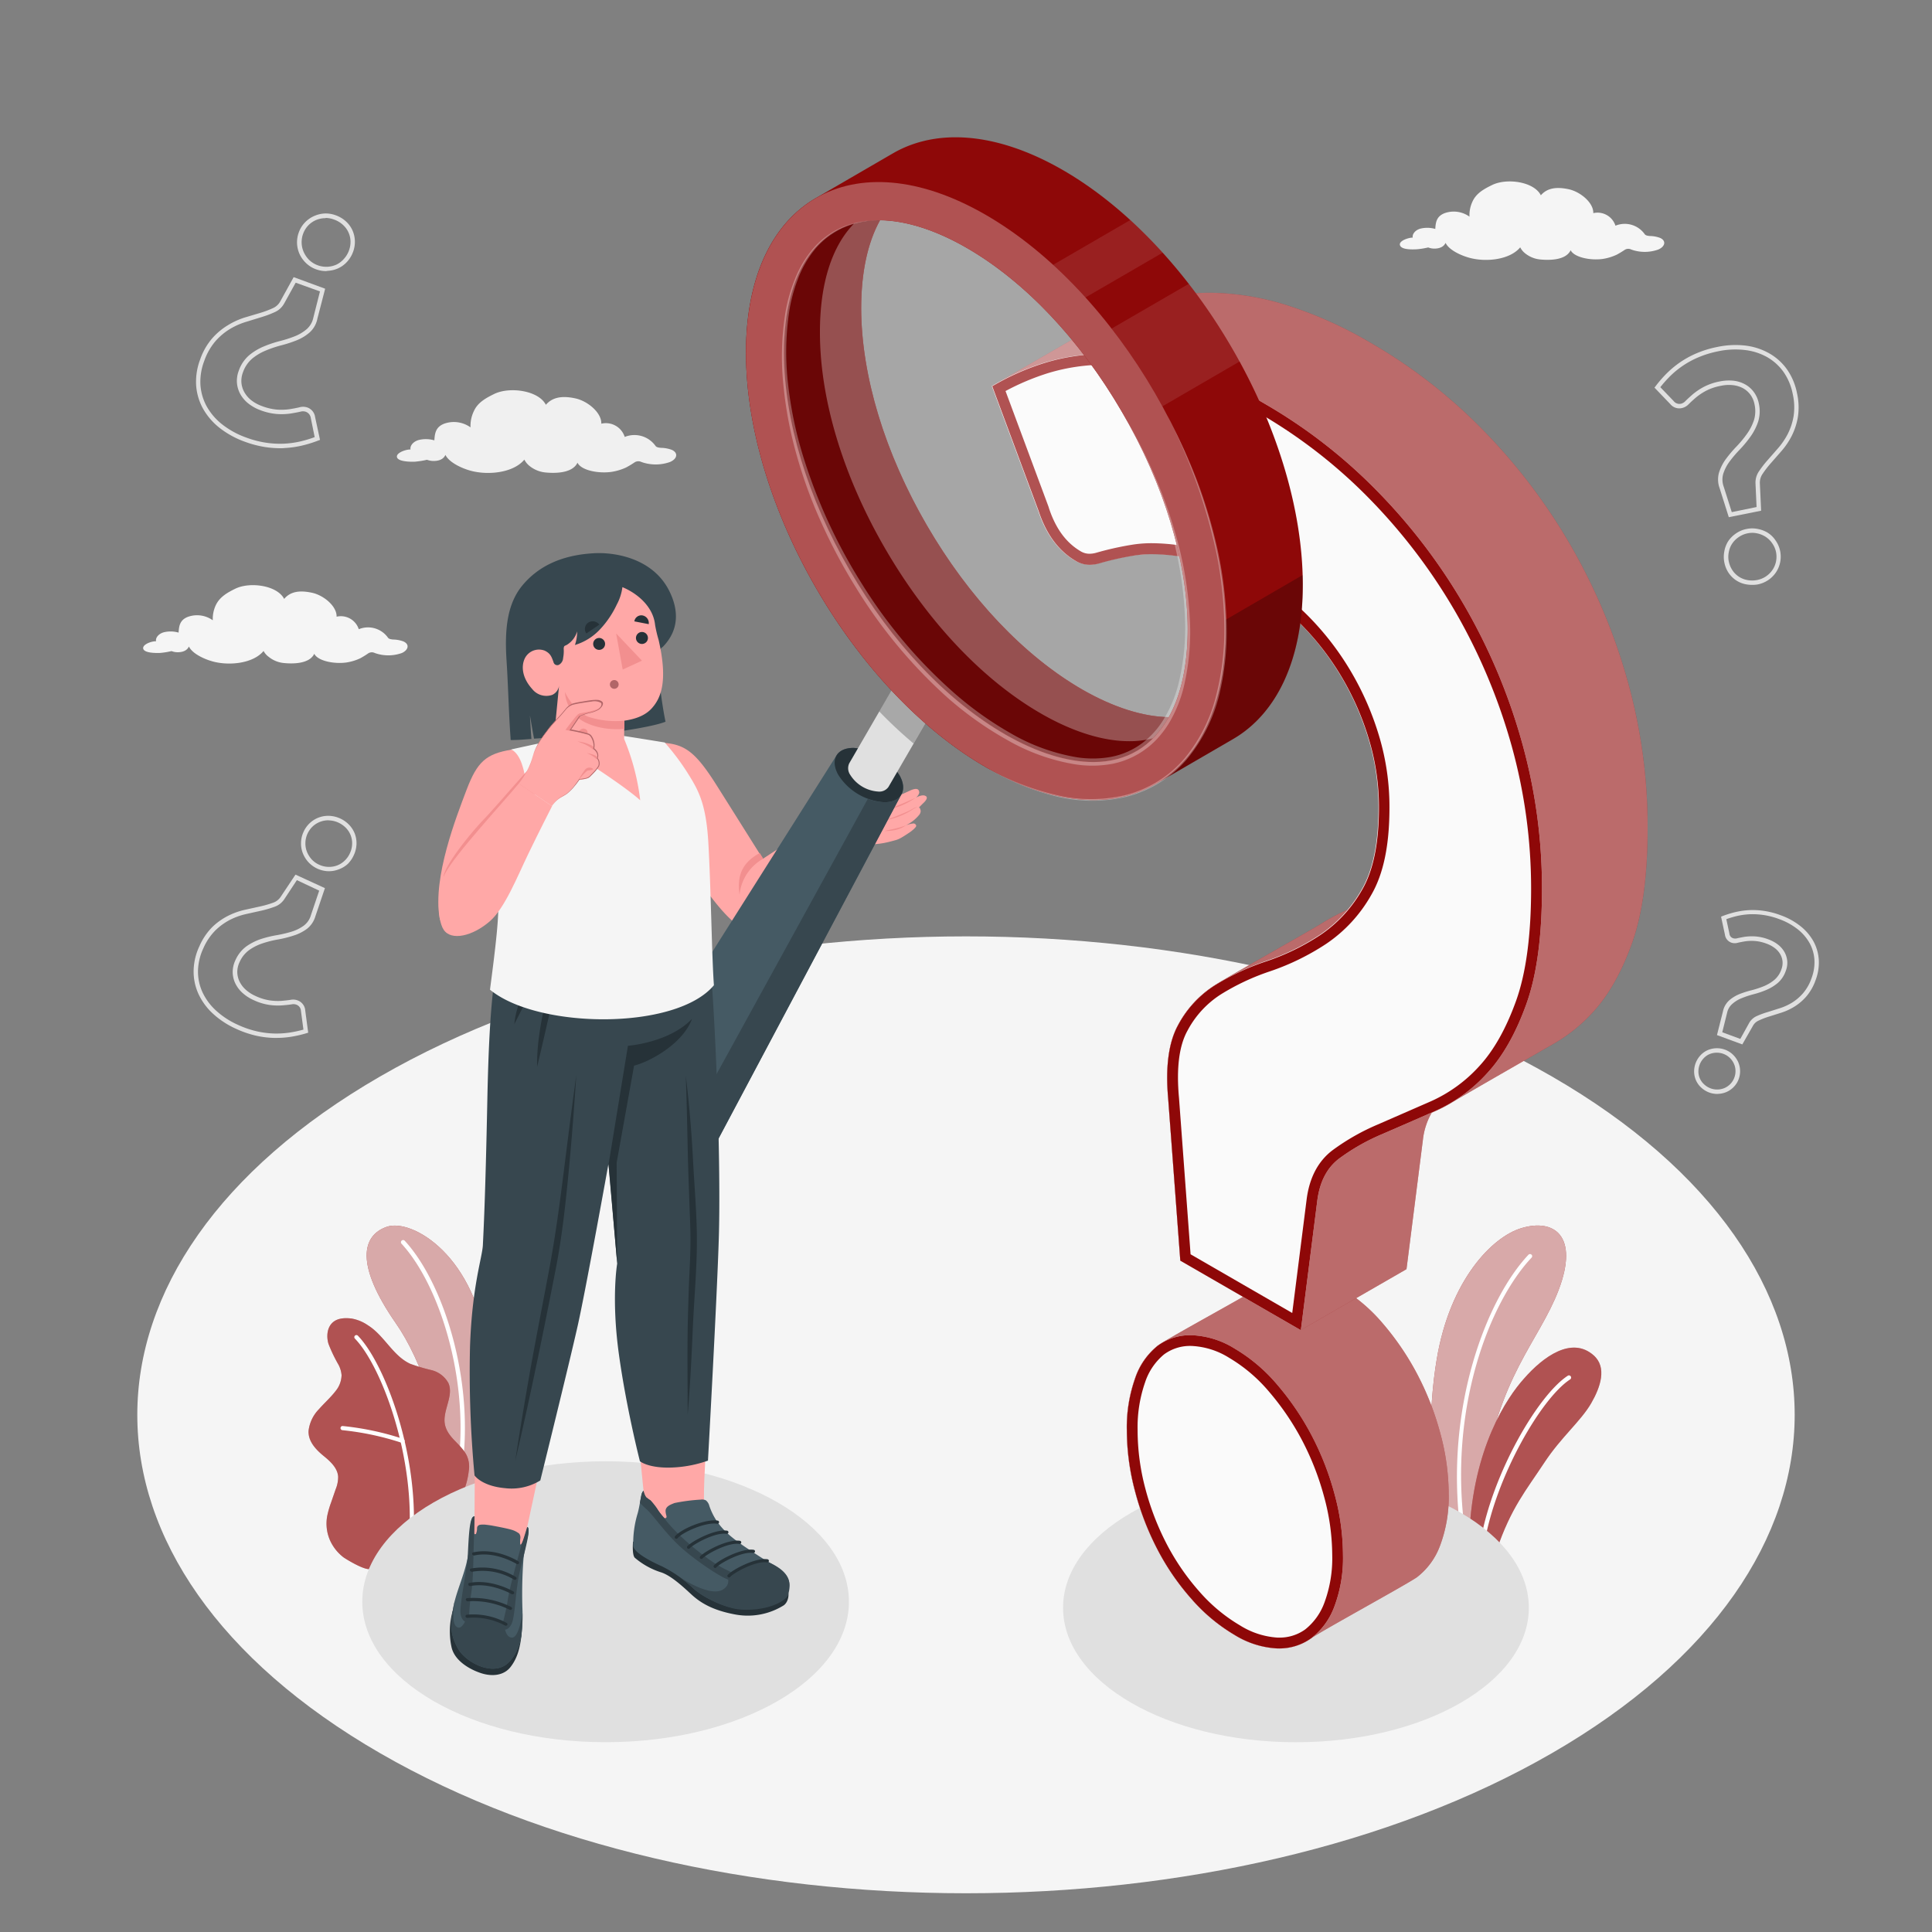 <svg xmlns="http://www.w3.org/2000/svg" viewBox="0 0 500 500"><rect x="0" y="0" width="500" height="500" fill="#808080" stroke="none"/><g id="freepik--Floor--inject-2"><path id="freepik--floor--inject-2" d="M98.35,278.6C14.59,327,14.6,405.36,98.35,453.71s219.55,48.36,303.3,0,83.75-126.75,0-175.11S182.1,230.25,98.35,278.6Z" style="fill:#f5f5f5"></path></g><g id="freepik--Plants--inject-2"><g id="freepik--plants--inject-2"><path d="M115.06,394l8.22-4.75s4.89-20.32,2.94-38.6c-2.74-25.71-19.66-35.38-26.1-33.16s-8.29,9.7,2.35,25C108.75,351.5,116.47,370.31,115.06,394Z" style="fill:#8E0808"></path><g style="opacity:0.65"><path d="M115.06,394l8.22-4.75s4.89-20.32,2.94-38.6c-2.74-25.71-19.66-35.38-26.1-33.16s-8.29,9.7,2.35,25C108.75,351.5,116.47,370.31,115.06,394Z" style="fill:#fff"></path></g><path d="M118.46,384h-.07a.58.58,0,0,1-.46-.67c4.51-23.71-3.78-50.35-14-61.44a.56.56,0,0,1,0-.8.57.57,0,0,1,.8,0c10.45,11.29,18.89,38.37,14.32,62.42A.58.58,0,0,1,118.46,384Z" style="fill:#fff"></path><path d="M95.93,406c-1.23.62-6-2.26-7-2.94a11.41,11.41,0,0,1-3.57-4.54,10.72,10.72,0,0,1-.62-6.45,24.94,24.94,0,0,1,1-3.37c.37-1.09.75-2.17,1.12-3.26a8.28,8.28,0,0,0,.65-3.31c-.17-2.28-2.1-4-3.86-5.42-1.94-1.61-3.94-3.72-3.79-6.44a9.56,9.56,0,0,1,2.69-5.58c1.38-1.58,3-3,4.26-4.64a6.71,6.71,0,0,0,1.59-4.16,7,7,0,0,0-.79-2.69A37.93,37.93,0,0,1,85,347.75c-.56-1.94-.35-4.3,1.21-5.59,1.27-1.06,3.09-1.12,4.74-.93A10.69,10.69,0,0,1,95.24,343c4.2,2.62,6.41,7.86,10.9,9.94a46.87,46.87,0,0,0,5.49,1.64,6.88,6.88,0,0,1,4.42,3.36c1.51,3.45-1.82,7.44-.82,11.07.89,3.21,3.9,4.58,5.48,7.51a6.81,6.81,0,0,1,.6,4.18,19.81,19.81,0,0,1-2.1,6.9,63.7,63.7,0,0,1-4.15,6.38S96.12,405.9,95.93,406Z" style="fill:#8E0808"></path><g style="opacity:0.3"><path d="M95.93,406c-1.23.62-6-2.26-7-2.94a11.41,11.41,0,0,1-3.57-4.54,10.72,10.72,0,0,1-.62-6.45,24.94,24.94,0,0,1,1-3.37c.37-1.09.75-2.17,1.12-3.26a8.28,8.28,0,0,0,.65-3.31c-.17-2.28-2.1-4-3.86-5.42-1.94-1.61-3.94-3.72-3.79-6.44a9.56,9.56,0,0,1,2.69-5.58c1.38-1.58,3-3,4.26-4.64a6.71,6.71,0,0,0,1.59-4.16,7,7,0,0,0-.79-2.69A37.93,37.93,0,0,1,85,347.75c-.56-1.94-.35-4.3,1.21-5.59,1.27-1.06,3.09-1.12,4.74-.93A10.69,10.69,0,0,1,95.24,343c4.2,2.62,6.41,7.86,10.9,9.94a46.87,46.87,0,0,0,5.49,1.64,6.88,6.88,0,0,1,4.42,3.36c1.51,3.45-1.82,7.44-.82,11.07.89,3.21,3.9,4.58,5.48,7.51a6.81,6.81,0,0,1,.6,4.18,19.81,19.81,0,0,1-2.1,6.9,63.7,63.7,0,0,1-4.15,6.38S96.12,405.9,95.93,406Z" style="fill:#fff"></path></g><path d="M106.27,399.71h0a.55.55,0,0,1-.5-.59c2-21.32-6.91-45.42-13.88-52.65a.54.54,0,1,1,.77-.75c7.12,7.37,16.18,31.87,14.19,53.5A.55.55,0,0,1,106.27,399.71Z" style="fill:#fff"></path><path d="M104.16,373.41a.41.41,0,0,1-.16,0,72.45,72.45,0,0,0-15.38-3.28.54.54,0,0,1-.49-.59.52.52,0,0,1,.59-.48,72.79,72.79,0,0,1,15.65,3.34.54.54,0,0,1,.32.69A.52.52,0,0,1,104.16,373.41Z" style="fill:#fff"></path></g><g id="freepik--plants--inject-2"><path d="M371.27,391.93l12.52,7.23c-.16-4.47-.55-11.12.06-15.59,3.79-27.38,14.45-36.4,19.52-49.73,5.34-14-1.17-18.55-9.63-16-7.55,2.25-18.46,13.41-21.9,33.84C369.55,365.25,370,380,371.27,391.93Z" style="fill:#8E0808"></path><path d="M371.27,391.93l12.52,7.23c-.16-4.47-.55-11.12.06-15.59,3.79-27.38,14.45-36.4,19.52-49.73,5.34-14-1.17-18.55-9.63-16-7.55,2.25-18.46,13.41-21.9,33.84C369.55,365.25,370,380,371.27,391.93Z" style="fill:#fff;opacity:0.65"></path><path d="M377.91,395.76l1.25.73c-4.48-31.92,6.43-59.6,17.2-71a.55.55,0,0,0,0-.78.57.57,0,0,0-.78,0C384.8,336.14,373.89,364,377.91,395.76Z" style="fill:#fff"></path><path d="M380.27,397.13l7.05,4.07h0c3.74-11,7.59-15.45,12.37-22.71,4.35-6.6,9.42-10.69,12.11-15.34,2.38-4.11,4.17-9.27.63-12.39-5.64-5-13,.28-18,6C390,361.65,381.24,374.74,380.27,397.13Z" style="fill:#8E0808"></path><path d="M380.27,397.13l7.05,4.07h0c3.74-11,7.59-15.45,12.37-22.71,4.35-6.6,9.42-10.69,12.11-15.34,2.38-4.11,4.17-9.27.63-12.39-5.64-5-13,.28-18,6C390,361.65,381.24,374.74,380.27,397.13Z" style="fill:#fff;opacity:0.3"></path><path d="M383.17,398.8l1,.59c3-17.45,14.81-37.64,22.18-42.4a.56.56,0,0,0,.16-.78.55.55,0,0,0-.77-.17C398.13,361,386.31,381.08,383.17,398.8Z" style="fill:#fff"></path></g></g><g id="freepik--Shadows--inject-2"><ellipse id="freepik--Shadow--inject-2" cx="156.73" cy="414.53" rx="62.97" ry="36.35" style="fill:#e0e0e0"></ellipse><ellipse id="freepik--shadow--inject-2" cx="335.39" cy="416.09" rx="60.27" ry="34.8" style="fill:#e0e0e0"></ellipse></g><g id="freepik--Clouds--inject-2"><path id="freepik--Cloud--inject-2" d="M173.86,116.42a8.48,8.48,0,0,0-2.8-.52c-.91-.07-1.2-.25-1.38-.45a6.69,6.69,0,0,0-8-2.37,5.12,5.12,0,0,0-6.06-3.43c.1-2.83-3.51-5.87-6.76-6.56s-5.82-.38-7.59,1.67c-1.9-3.71-9.35-4.76-13.38-2.8-2.32,1.13-4.28,2.29-5.24,4.41a8.81,8.81,0,0,0-.88,4.23,7.42,7.42,0,0,0-6.81-.95c-2.26.87-2.43,2.58-2.55,4.31a7.76,7.76,0,0,0-4.11-.07c-1.43.42-2.25,1.54-2.05,2.44-1.13-.06-3.82.85-3.51,2s3.42,1.2,4.56,1.16a22.62,22.62,0,0,0,3.21-.5,4.87,4.87,0,0,0,1.67.31c2,0,2.78-.85,3.09-1.57,1,2,4.34,3.53,6.74,4.15,4.52,1.15,10.91.45,13.69-2.93a5.08,5.08,0,0,0,1.34,1.64,7.78,7.78,0,0,0,4.18,1.69c1.86.18,6.83.41,8.23-2.53,1,2,5.43,2.85,8.8,2.37A14,14,0,0,0,162,121a22.63,22.63,0,0,0,2.17-1.3,1.82,1.82,0,0,1,1.85-.13,11,11,0,0,0,7.35,0C175.24,118.8,175.63,117.22,173.86,116.42Z" style="fill:#f0f0f0"></path><path id="freepik--cloud--inject-2" d="M104.4,166a8,8,0,0,0-2.65-.49c-.86-.07-1.13-.24-1.3-.42a6.33,6.33,0,0,0-7.6-2.25,4.87,4.87,0,0,0-5.74-3.24c.1-2.68-3.32-5.55-6.38-6.2S75.22,153,73.54,155c-1.79-3.51-8.84-4.5-12.65-2.64-2.19,1.07-4,2.16-5,4.17a8.37,8.37,0,0,0-.82,4,7,7,0,0,0-6.44-.89c-2.14.82-2.3,2.44-2.41,4.08a7.4,7.4,0,0,0-3.89-.07c-1.35.4-2.13,1.45-1.94,2.31-1.07-.06-3.61.8-3.32,1.93s3.23,1.13,4.32,1.09a19.18,19.18,0,0,0,3-.48,4.38,4.38,0,0,0,1.57.3c1.85,0,2.63-.8,2.93-1.49.9,1.9,4.11,3.35,6.38,3.93,4.27,1.09,10.31.42,12.94-2.77A4.55,4.55,0,0,0,69.55,170a7.36,7.36,0,0,0,4,1.6c1.75.17,6.46.39,7.78-2.4.94,1.86,5.13,2.7,8.32,2.25a13,13,0,0,0,3.57-1.08,21.37,21.37,0,0,0,2-1.23A1.73,1.73,0,0,1,97,169a10.42,10.42,0,0,0,7,0C105.7,168.23,106.07,166.74,104.4,166Z" style="fill:#f5f5f5"></path><path id="freepik--cloud--inject-2" d="M429.63,61.57a7.79,7.79,0,0,0-2.65-.49c-.86-.07-1.13-.24-1.3-.43a6.32,6.32,0,0,0-7.6-2.24,4.87,4.87,0,0,0-5.74-3.25c.1-2.67-3.32-5.54-6.38-6.19s-5.51-.37-7.19,1.57C397,47,389.93,46,386.12,47.9c-2.19,1.06-4.05,2.16-5,4.17a8.34,8.34,0,0,0-.82,4,7,7,0,0,0-6.44-.9c-2.14.83-2.31,2.44-2.41,4.08a7.51,7.51,0,0,0-3.89-.07c-1.35.4-2.13,1.46-1.94,2.31-1.07,0-3.61.81-3.32,1.93.33,1.27,3.23,1.14,4.31,1.1a20.33,20.33,0,0,0,3-.48,4.61,4.61,0,0,0,1.57.3c1.85,0,2.63-.8,2.93-1.49.9,1.9,4.11,3.34,6.38,3.92,4.27,1.1,10.31.43,12.94-2.76a4.65,4.65,0,0,0,1.27,1.55,7.36,7.36,0,0,0,4,1.6c1.75.16,6.46.39,7.78-2.4.94,1.85,5.13,2.7,8.32,2.25a13.32,13.32,0,0,0,3.57-1.08,23.64,23.64,0,0,0,2.05-1.23,1.69,1.69,0,0,1,1.74-.12,10.39,10.39,0,0,0,7,0C430.93,63.82,431.3,62.32,429.63,61.57Z" style="fill:#f5f5f5"></path></g><g id="freepik--symbols-2--inject-2"><g id="freepik--question-mark--inject-2"><path d="M444.41,283.11a6.22,6.22,0,0,1-2.1-.38,6.29,6.29,0,0,1-2-1.23,5.76,5.76,0,0,1-1.35-1.82,5.86,5.86,0,0,1-.52-2.18,6.21,6.21,0,0,1,.38-2.34h0a6.16,6.16,0,0,1,1.22-2,5.68,5.68,0,0,1,1.81-1.34,6,6,0,0,1,2.2-.53,6,6,0,0,1,4.4,1.61,6.31,6.31,0,0,1,1.33,1.82,5.9,5.9,0,0,1,.19,4.55,5.63,5.63,0,0,1-1.25,2,5.9,5.9,0,0,1-1.84,1.31,6.11,6.11,0,0,1-2.18.51Zm-4.55-7.55a5,5,0,0,0-.31,1.89,4.49,4.49,0,0,0,1.5,3.2,4.91,4.91,0,0,0,5.32.9,4.64,4.64,0,0,0,1.48-1.06,4.51,4.51,0,0,0,1-1.63,4.66,4.66,0,0,0,.29-1.88,4.53,4.53,0,0,0-.44-1.77,4.86,4.86,0,0,0-1.08-1.48,4.77,4.77,0,0,0-1.63-1,4.94,4.94,0,0,0-3.69.13,4.66,4.66,0,0,0-1.45,1.08,5,5,0,0,0-1,1.63Zm11.05-5.27-6.56-2.41,1.55-6.13a5.27,5.27,0,0,1,1.63-2.87,9.43,9.43,0,0,1,2.69-1.63,25.63,25.63,0,0,1,3.17-1,23.27,23.27,0,0,0,3.15-1.05,10.51,10.51,0,0,0,2.69-1.63,6.1,6.1,0,0,0,1.78-2.67,4.63,4.63,0,0,0,.31-2.06,4.55,4.55,0,0,0-.58-1.86,5.37,5.37,0,0,0-1.38-1.58,7.83,7.83,0,0,0-2.12-1.16,10.85,10.85,0,0,0-3.18-.72,11.75,11.75,0,0,0-2.45.1c-.72.12-1.34.24-1.85.36a2.8,2.8,0,0,1-1.61,0,2.52,2.52,0,0,1-1.74-2.1l-1-4.65.46-.18a26.35,26.35,0,0,1,3.25-1,20.72,20.72,0,0,1,3.58-.51,19.94,19.94,0,0,1,3.89.21,20.82,20.82,0,0,1,4.21,1.1,18,18,0,0,1,5.14,2.82,13.31,13.31,0,0,1,3.38,3.94,11.49,11.49,0,0,1,1.38,4.78,12.78,12.78,0,0,1-.82,5.26,13.24,13.24,0,0,1-2.45,4.29,13.45,13.45,0,0,1-3.14,2.64,15.17,15.17,0,0,1-3.4,1.54l-3.17,1a19.32,19.32,0,0,0-2.57,1,3.07,3.07,0,0,0-1.45,1.29Zm-5.19-3.14,4.67,1.72,2.3-4.15a4.26,4.26,0,0,1,2-1.78,21.1,21.1,0,0,1,2.72-1l3.16-1a14.48,14.48,0,0,0,3.15-1.42,12.62,12.62,0,0,0,2.87-2.43,12,12,0,0,0,2.23-3.92,11.7,11.7,0,0,0,.75-4.79,10.29,10.29,0,0,0-1.24-4.29,12.14,12.14,0,0,0-3.09-3.6,17.1,17.1,0,0,0-4.82-2.64,19.38,19.38,0,0,0-7.64-1.24,18.6,18.6,0,0,0-3.38.48,27.06,27.06,0,0,0-2.63.79l.8,3.73a1.38,1.38,0,0,0,1,1.22,1.84,1.84,0,0,0,1,0c.53-.13,1.17-.25,1.92-.38a13.39,13.39,0,0,1,2.69-.11,11.85,11.85,0,0,1,3.53.79,9,9,0,0,1,2.44,1.34,6.55,6.55,0,0,1,1.67,1.92,5.93,5.93,0,0,1,.72,2.32,5.77,5.77,0,0,1-.38,2.55,7.27,7.27,0,0,1-2.12,3.17,11.9,11.9,0,0,1-3,1.8,23.65,23.65,0,0,1-3.3,1.1,24.48,24.48,0,0,0-3,1,8.09,8.09,0,0,0-2.36,1.43A4.16,4.16,0,0,0,447,262Z" style="fill:#e0e0e0"></path></g><g id="freepik--question-mark--inject-2"><path d="M71.51,268.61h-.7a24.19,24.19,0,0,1-4.73-.62,26.5,26.5,0,0,1-5-1.74,22.38,22.38,0,0,1-6-3.94,16.15,16.15,0,0,1-3.74-5.13,13.92,13.92,0,0,1-1.23-6,15.5,15.5,0,0,1,1.51-6.33,16.13,16.13,0,0,1,3.39-5A16.69,16.69,0,0,1,59.05,237a18.63,18.63,0,0,1,4.3-1.54l4-.88a26.4,26.4,0,0,0,3.27-.94,3.89,3.89,0,0,0,2-1.51l3.85-5.78,7.62,3.5-2.46,7.26a6.38,6.38,0,0,1-2.24,3.31,11.67,11.67,0,0,1-3.42,1.71,29.71,29.71,0,0,1-4,1,27.37,27.37,0,0,0-4,1,13,13,0,0,0-3.49,1.75A7.7,7.7,0,0,0,62,249a6,6,0,0,0-.59,2.56,5.81,5.81,0,0,0,.55,2.39,6.91,6.91,0,0,0,1.57,2.12A9.54,9.54,0,0,0,66,257.7a13.61,13.61,0,0,0,3.88,1.21,14.77,14.77,0,0,0,3,.11c.88-.08,1.66-.16,2.31-.26a3.25,3.25,0,0,1,1.91.17A3,3,0,0,1,79,261.55l.76,5.71-.47.14a30.55,30.55,0,0,1-4.06.93A24.12,24.12,0,0,1,71.51,268.61Zm5.32-40.83-3.3,5A5,5,0,0,1,71,234.69a27.12,27.12,0,0,1-3.42,1l-4,.89a17.93,17.93,0,0,0-4,1.44,16.06,16.06,0,0,0-3.8,2.73,15.08,15.08,0,0,0-3.14,4.64,14.56,14.56,0,0,0-1.4,5.87,12.91,12.91,0,0,0,1.13,5.46,15.08,15.08,0,0,0,3.48,4.76,21.26,21.26,0,0,0,5.69,3.73,25.16,25.16,0,0,0,4.82,1.67,23.47,23.47,0,0,0,4.5.59,23.23,23.23,0,0,0,4.22-.26,29.56,29.56,0,0,0,3.45-.75l-.64-4.78A1.83,1.83,0,0,0,76.69,260a2.25,2.25,0,0,0-1.25-.07c-.68.1-1.49.19-2.39.26a15.63,15.63,0,0,1-3.29-.11,14.54,14.54,0,0,1-4.22-1.3,10.77,10.77,0,0,1-2.83-1.86,8,8,0,0,1-1.84-2.48,6.87,6.87,0,0,1-.65-2.86,7.17,7.17,0,0,1,.69-3.05,8.91,8.91,0,0,1,2.88-3.63,14.54,14.54,0,0,1,3.8-1.9,29.63,29.63,0,0,1,4.15-1,31.31,31.31,0,0,0,3.84-.92,10.55,10.55,0,0,0,3.07-1.55,5.15,5.15,0,0,0,1.83-2.73l2.13-6.3Zm8.32-2.31h-.21a7.33,7.33,0,0,1-5.15-2.37,7.4,7.4,0,0,1-1.43-2.32,6.81,6.81,0,0,1-.45-2.71,7,7,0,0,1,.65-2.79,7,7,0,0,1,4-3.73,7,7,0,0,1,2.69-.41,7.59,7.59,0,0,1,5.14,2.36,7,7,0,0,1,1.45,2.31,7,7,0,0,1,.42,2.68,7.37,7.37,0,0,1-.68,2.79h0A7.53,7.53,0,0,1,90,223.59,7,7,0,0,1,87.64,225,7,7,0,0,1,85.15,225.47ZM85,212.29a6.07,6.07,0,0,0-2,.34,6,6,0,0,0-2,1.18,6.1,6.1,0,0,0-1.42,1.95,6,6,0,0,0-.54,2.34,5.89,5.89,0,0,0,.37,2.27,6.67,6.67,0,0,0,1.22,2,5.86,5.86,0,0,0,1.95,1.41,6.06,6.06,0,0,0,4.64.21,5.8,5.8,0,0,0,1.93-1.21,6.07,6.07,0,0,0,1.4-1.95h0a6.06,6.06,0,0,0,.58-2.35,5.65,5.65,0,0,0-1.56-4.17,6.55,6.55,0,0,0-2-1.42,6.23,6.23,0,0,0-2.35-.57Z" style="fill:#e0e0e0"></path></g><g id="freepik--question-mark--inject-2"><path d="M453.35,151.36a7.76,7.76,0,0,1-1.37-.12,7,7,0,0,1-2.6-1,7.16,7.16,0,0,1-2-1.95,7.39,7.39,0,0,1-1.12-2.72h0a7.31,7.31,0,0,1,0-2.91,7.09,7.09,0,0,1,1-2.6,7.45,7.45,0,0,1,2-2,7.28,7.28,0,0,1,2.74-1.16,7.15,7.15,0,0,1,2.95,0,7.76,7.76,0,0,1,2.59,1,7,7,0,0,1,2,2,7.29,7.29,0,0,1,.08,8.22,7.42,7.42,0,0,1-2,2,7.53,7.53,0,0,1-2.71,1.13A7.94,7.94,0,0,1,453.35,151.36Zm-5.94-6.06a6.47,6.47,0,0,0,.95,2.3,5.84,5.84,0,0,0,3.83,2.51,6.49,6.49,0,0,0,2.52,0,6.18,6.18,0,0,0,4-2.61,6,6,0,0,0,.92-2.17,6.33,6.33,0,0,0,0-2.49,6.08,6.08,0,0,0-1-2.26,6,6,0,0,0-1.7-1.66,6.57,6.57,0,0,0-2.2-.89,5.93,5.93,0,0,0-2.48,0,6.11,6.11,0,0,0-2.31,1,6.2,6.2,0,0,0-1.67,1.68,5.9,5.9,0,0,0-.86,2.18,6.23,6.23,0,0,0,0,2.47Zm0-11.45-2.37-7.5a6.52,6.52,0,0,1-.15-4.08,12.14,12.14,0,0,1,1.78-3.49,32.45,32.45,0,0,1,2.72-3.21,29.06,29.06,0,0,0,2.69-3.24,13.5,13.5,0,0,0,1.84-3.58,8.1,8.1,0,0,0,.14-4.15,6.17,6.17,0,0,0-1.07-2.47,5.94,5.94,0,0,0-1.9-1.66,7.13,7.13,0,0,0-2.6-.79,9.59,9.59,0,0,0-3.09.16,13.74,13.74,0,0,0-4,1.36,15.48,15.48,0,0,0-2.59,1.76c-.69.6-1.28,1.14-1.76,1.62a3.42,3.42,0,0,1-1.67,1,3,3,0,0,1-3.11-1l-4.09-4.26.3-.39a31.84,31.84,0,0,1,2.8-3.23,25.08,25.08,0,0,1,3.5-2.92,24.41,24.41,0,0,1,4.29-2.35,26.71,26.71,0,0,1,5.23-1.61,22.63,22.63,0,0,1,7.35-.39,16.5,16.5,0,0,1,6.2,2,14.25,14.25,0,0,1,4.62,4.16,16,16,0,0,1,2.59,6.16,16.59,16.59,0,0,1,.23,6.18,17.34,17.34,0,0,1-1.6,4.89,19.41,19.41,0,0,1-2.62,3.88l-2.76,3.15a26,26,0,0,0-2.14,2.77,4,4,0,0,0-.72,2.45l.33,7.1Zm.07-35.38a10.93,10.93,0,0,1,1.15.06,8.11,8.11,0,0,1,3,.94,6.94,6.94,0,0,1,2.27,2,7.37,7.37,0,0,1,1.28,2.93,9.2,9.2,0,0,1-.18,4.75,14.7,14.7,0,0,1-2,3.88,30.31,30.31,0,0,1-2.8,3.37,31.41,31.41,0,0,0-2.62,3.09,10.81,10.81,0,0,0-1.61,3.15,5.38,5.38,0,0,0,.15,3.39l2.06,6.51,6.42-1.32-.28-6.12a5.19,5.19,0,0,1,.91-3.14,27.08,27.08,0,0,1,2.24-2.89l2.75-3.14a18.63,18.63,0,0,0,2.47-3.66,16.07,16.07,0,0,0,1.49-4.56,15.58,15.58,0,0,0-.22-5.75,15,15,0,0,0-2.4-5.72,13.3,13.3,0,0,0-4.25-3.83,15.34,15.34,0,0,0-5.78-1.83,21.45,21.45,0,0,0-7,.36,26.43,26.43,0,0,0-5,1.54,23.3,23.3,0,0,0-7.43,5,33.32,33.32,0,0,0-2.41,2.72l3.44,3.58a1.88,1.88,0,0,0,2,.68,2.33,2.33,0,0,0,1.09-.7c.49-.49,1.11-1.05,1.81-1.67a16.87,16.87,0,0,1,2.79-1.9,15.05,15.05,0,0,1,4.28-1.48A11.72,11.72,0,0,1,447.44,98.47Z" style="fill:#e0e0e0"></path></g><g id="freepik--question-mark--inject-2"><path d="M72.52,116a26.59,26.59,0,0,1-3.82-.29,27.43,27.43,0,0,1-5.36-1.4,23.35,23.35,0,0,1-6.53-3.59,16.82,16.82,0,0,1-4.29-5,14.57,14.57,0,0,1-1.76-6A16.24,16.24,0,0,1,51.81,93a16.76,16.76,0,0,1,3.11-5.44,17.44,17.44,0,0,1,4-3.36,19.81,19.81,0,0,1,4.32-2L67.28,81a24.69,24.69,0,0,0,3.32-1.24A4,4,0,0,0,72.53,78L76,71.72l8.15,3-2,7.71a6.5,6.5,0,0,1-2,3.59,11.78,11.78,0,0,1-3.39,2.06,32.62,32.62,0,0,1-4.05,1.31,29.62,29.62,0,0,0-4,1.36,13.68,13.68,0,0,0-3.49,2.1,8.21,8.21,0,0,0-2.34,3.5,6.26,6.26,0,0,0-.4,2.71,6.11,6.11,0,0,0,.76,2.44A7.17,7.17,0,0,0,65,103.56a10,10,0,0,0,2.76,1.52,14.31,14.31,0,0,0,4.13.94,15.64,15.64,0,0,0,3.17-.14c.92-.15,1.72-.3,2.38-.46a3.46,3.46,0,0,1,2,0A3.07,3.07,0,0,1,81.56,108l1.26,5.84-.46.17a30.85,30.85,0,0,1-4.14,1.29,24.92,24.92,0,0,1-4.57.65C73.28,116,72.9,116,72.52,116Zm4-42.84-3,5.42a5.19,5.19,0,0,1-2.46,2.22,26.83,26.83,0,0,1-3.46,1.29l-4.06,1.25a18.4,18.4,0,0,0-4.07,1.83,16.06,16.06,0,0,0-3.72,3.14,15.88,15.88,0,0,0-2.88,5.07,15.12,15.12,0,0,0-1,6.2,13.45,13.45,0,0,0,1.62,5.58,15.6,15.6,0,0,0,4,4.66,22,22,0,0,0,6.21,3.41,25.8,25.8,0,0,0,5.13,1.34,24.75,24.75,0,0,0,4.73.25,24.38,24.38,0,0,0,4.35-.62,31.73,31.73,0,0,0,3.53-1.07l-1-4.92a2,2,0,0,0-1.38-1.67,2.34,2.34,0,0,0-1.31,0c-.69.16-1.52.31-2.46.47a16.61,16.61,0,0,1-3.41.15,15.37,15.37,0,0,1-4.48-1,11.34,11.34,0,0,1-3.07-1.69,8.33,8.33,0,0,1-2.1-2.41,7.12,7.12,0,0,1-.9-2.91,7.29,7.29,0,0,1,.46-3.2,9.26,9.26,0,0,1,2.68-4,14.65,14.65,0,0,1,3.78-2.28,29.72,29.72,0,0,1,4.21-1.41A32,32,0,0,0,76.36,87a11,11,0,0,0,3.07-1.86,5.49,5.49,0,0,0,1.68-3l1.7-6.72Zm7.86-3a7.6,7.6,0,0,1-2.6-.47,7.25,7.25,0,0,1-2.54-1.57,7.66,7.66,0,0,1-1.67-2.28,7.39,7.39,0,0,1-.24-5.7,7.23,7.23,0,0,1,1.56-2.54,7.43,7.43,0,0,1,2.31-1.65A7.69,7.69,0,0,1,84,55.25a7.46,7.46,0,0,1,2.93.48,7.83,7.83,0,0,1,2.57,1.54,7.13,7.13,0,0,1,1.69,2.28,7.36,7.36,0,0,1,.17,5.67h0a7.65,7.65,0,0,1-1.53,2.52,7.06,7.06,0,0,1-2.27,1.68,7.42,7.42,0,0,1-2.76.67Zm-.13-13.7H84a6.51,6.51,0,0,0-2.33.54,6.24,6.24,0,0,0-1.94,1.39A6.35,6.35,0,0,0,78.07,63a6.2,6.2,0,0,0,.58,2.33,6.68,6.68,0,0,0,1.42,2,6.27,6.27,0,0,0,2.15,1.32,6.4,6.4,0,0,0,4.85-.17A6,6,0,0,0,89,67a6.41,6.41,0,0,0,1.3-2.14h0a6.42,6.42,0,0,0,.41-2.49,5.9,5.9,0,0,0-2-4.21,6.48,6.48,0,0,0-2.18-1.31A6.6,6.6,0,0,0,84.29,56.4Z" style="fill:#e0e0e0"></path></g></g><g id="freepik--symbol-1--inject-2"><g id="freepik--question-mark--inject-2"><path d="M372.7,370.76a73.61,73.61,0,0,0-6-15.28,70.5,70.5,0,0,0-8.86-13,43.21,43.21,0,0,0-11-9.3,22.65,22.65,0,0,0-11.08-3.44,14.12,14.12,0,0,0-8.86,2.76c-2.47,1.86-24.9,13.94-27.36,15.8a18.27,18.27,0,0,0-5.82,8.46,38,38,0,0,0-2.12,13.3,61.8,61.8,0,0,0,2.12,15.87A72.15,72.15,0,0,0,299.55,401a63.24,63.24,0,0,0,8.86,12.87,45.22,45.22,0,0,0,11.08,9.24,23.18,23.18,0,0,0,11,3.5,14.22,14.22,0,0,0,8.86-2.63c2.52-1.83,24.84-14,27.36-15.8a18.29,18.29,0,0,0,6-8.24,35.68,35.68,0,0,0,2.21-13.36A60.22,60.22,0,0,0,372.7,370.76Z" style="fill:#8E0808"></path><path d="M372.7,370.76a73.61,73.61,0,0,0-6-15.28,70.5,70.5,0,0,0-8.86-13,43.21,43.21,0,0,0-11-9.3,22.65,22.65,0,0,0-11.08-3.44,14.12,14.12,0,0,0-8.86,2.76c-2.47,1.86-24.9,13.94-27.36,15.8a18.27,18.27,0,0,0-5.82,8.46,38,38,0,0,0-2.12,13.3,61.8,61.8,0,0,0,2.12,15.87A72.15,72.15,0,0,0,299.55,401a63.24,63.24,0,0,0,8.86,12.87,45.22,45.22,0,0,0,11.08,9.24,23.18,23.18,0,0,0,11,3.5,14.22,14.22,0,0,0,8.86-2.63c2.52-1.83,24.84-14,27.36-15.8a18.29,18.29,0,0,0,6-8.24,35.68,35.68,0,0,0,2.21-13.36A60.22,60.22,0,0,0,372.7,370.76Z" style="fill:#fff;opacity:0.4"></path><path d="M421.26,176.37a152,152,0,0,0-14.59-34.88,148.94,148.94,0,0,0-22.61-29.92,134.77,134.77,0,0,0-29.27-22.81,104.35,104.35,0,0,0-22-9.85A68.74,68.74,0,0,0,314,75.78,52.61,52.61,0,0,0,297.83,78a63.23,63.23,0,0,0-13.76,6.09l-27.36,15.8,12,32.29q3,9.09,9.61,12.92a7.61,7.61,0,0,0,6.27.55,76.06,76.06,0,0,1,8.59-1.93,38.31,38.31,0,0,1,12.37.25q7.29,1.14,17.82,7.21a62.65,62.65,0,0,1,13.38,10.43,69.88,69.88,0,0,1,10.62,13.89,72.08,72.08,0,0,1,6.92,16.06,60.59,60.59,0,0,1,2.49,17.31q0,13.78-4.33,21.26a39,39,0,0,1-3.76,5.31,58.14,58.14,0,0,0-6.91,3.7c-2.69,1.7-23.37,13.27-27.36,15.81a27.5,27.5,0,0,0-9.61,10.45q-3.58,6.66-2.49,18.87l3.14,41.94,31.2,18L364,328.46l4.25-33.5a18,18,0,0,1,2.28-7l.91-.4a35.26,35.26,0,0,0,4.39-2.29c3.17-1.93,25.38-14.64,26.54-15.31a42.1,42.1,0,0,0,9.82-7.95q6.09-6.57,10.16-17.89t4.05-30A139.59,139.59,0,0,0,421.26,176.37Z" style="fill:#8E0808"></path><path d="M421.26,176.37a152,152,0,0,0-14.59-34.88,148.94,148.94,0,0,0-22.61-29.92,134.77,134.77,0,0,0-29.27-22.81,104.35,104.35,0,0,0-22-9.85A68.74,68.74,0,0,0,314,75.78,52.61,52.61,0,0,0,297.83,78a63.23,63.23,0,0,0-13.76,6.09l-27.36,15.8,12,32.29q3,9.09,9.61,12.92a7.61,7.61,0,0,0,6.27.55,76.06,76.06,0,0,1,8.59-1.93,38.31,38.31,0,0,1,12.37.25q7.29,1.14,17.82,7.21a62.65,62.65,0,0,1,13.38,10.43,69.88,69.88,0,0,1,10.62,13.89,72.08,72.08,0,0,1,6.92,16.06,60.59,60.59,0,0,1,2.49,17.31q0,13.78-4.33,21.26a39,39,0,0,1-3.76,5.31,58.14,58.14,0,0,0-6.91,3.7c-2.69,1.7-23.37,13.27-27.36,15.81a27.5,27.5,0,0,0-9.61,10.45q-3.58,6.66-2.49,18.87l3.14,41.94,31.2,18L364,328.46l4.25-33.5a18,18,0,0,1,2.28-7l.91-.4a35.26,35.26,0,0,0,4.39-2.29c3.17-1.93,25.38-14.64,26.54-15.31a42.1,42.1,0,0,0,9.82-7.95q6.09-6.57,10.16-17.89t4.05-30A139.59,139.59,0,0,0,421.26,176.37Z" style="fill:#fff;opacity:0.4"></path><path d="M339.34,371.29a70.58,70.58,0,0,0-8.86-13,43.21,43.21,0,0,0-11-9.3,22.65,22.65,0,0,0-11.08-3.44,14.12,14.12,0,0,0-8.86,2.76,18.27,18.27,0,0,0-5.82,8.46,38,38,0,0,0-2.12,13.3,61.8,61.8,0,0,0,2.12,15.87A72.15,72.15,0,0,0,299.55,401a63.24,63.24,0,0,0,8.86,12.87,45.22,45.22,0,0,0,11.08,9.24,23.18,23.18,0,0,0,11,3.5,14.22,14.22,0,0,0,8.86-2.63,18.29,18.29,0,0,0,6-8.24,35.61,35.61,0,0,0,2.21-13.36,60.22,60.22,0,0,0-2.21-15.81A73.31,73.31,0,0,0,339.34,371.29Z" style="fill:#fafafa"></path><path d="M308.3,348.33h.09a20,20,0,0,1,9.71,3.07,40.44,40.44,0,0,1,10.27,8.7,68.08,68.08,0,0,1,8.52,12.49,71.26,71.26,0,0,1,5.77,14.7,58.12,58.12,0,0,1,2.12,15.08,33.17,33.17,0,0,1-2,12.33,15.77,15.77,0,0,1-5,7,11.35,11.35,0,0,1-6.88,2.11h-.3a20.73,20.73,0,0,1-9.66-3.14A42.68,42.68,0,0,1,310.49,412,61.16,61.16,0,0,1,302,399.71a69.33,69.33,0,0,1-5.59-14.48,59,59,0,0,1-2-15.16,35.38,35.38,0,0,1,1.94-12.33,15.77,15.77,0,0,1,4.89-7.21,11.32,11.32,0,0,1,7.08-2.2m0-2.78a14.08,14.08,0,0,0-8.75,2.76,18.27,18.27,0,0,0-5.82,8.46,38,38,0,0,0-2.12,13.3,61.8,61.8,0,0,0,2.12,15.87A72.15,72.15,0,0,0,299.55,401a63.24,63.24,0,0,0,8.86,12.87,45.22,45.22,0,0,0,11.08,9.24,23.18,23.18,0,0,0,11,3.5h.36a14.1,14.1,0,0,0,8.5-2.64,18.29,18.29,0,0,0,6-8.24,35.61,35.61,0,0,0,2.21-13.36,60.22,60.22,0,0,0-2.21-15.81,73.31,73.31,0,0,0-6-15.27,70.58,70.58,0,0,0-8.86-13,43.21,43.21,0,0,0-11-9.3,22.65,22.65,0,0,0-11.08-3.44Z" style="fill:#8E0808"></path><path d="M393.9,192.17a152,152,0,0,0-14.59-34.88,148.57,148.57,0,0,0-22.61-29.92,135.39,135.39,0,0,0-29.27-22.81,104.35,104.35,0,0,0-22-9.85,68.7,68.7,0,0,0-18.84-3.12,52.61,52.61,0,0,0-16.15,2.24,63.71,63.71,0,0,0-13.76,6.09l12,32.29q3,9.09,9.61,12.92a7.61,7.61,0,0,0,6.27.55,76.06,76.06,0,0,1,8.59-1.93,38.31,38.31,0,0,1,12.37.25q7.29,1.14,17.82,7.21a62.65,62.65,0,0,1,13.38,10.43,69.88,69.88,0,0,1,10.62,13.89,72.08,72.08,0,0,1,6.92,16.06,60.59,60.59,0,0,1,2.49,17.31q0,13.78-4.33,21.26a34.61,34.61,0,0,1-10.8,11.73,59.93,59.93,0,0,1-13.85,6.78A61.82,61.82,0,0,0,314.42,255a27.5,27.5,0,0,0-9.61,10.45q-3.58,6.66-2.49,18.87l3.14,41.94,31.2,18,4.25-33.5q.93-7.33,5.63-10.9a54,54,0,0,1,11.17-6.35q6.46-2.79,13.75-6a40.33,40.33,0,0,0,13.4-9.75q6.08-6.57,10.15-17.89t4.05-30A139.66,139.66,0,0,0,393.9,192.17Z" style="fill:#fafafa"></path><path d="M286.08,94.36h.52a66.13,66.13,0,0,1,18.06,3A101.71,101.71,0,0,1,326,107a132.62,132.62,0,0,1,28.67,22.34,147.16,147.16,0,0,1,22.19,29.36,150.26,150.26,0,0,1,14.33,34.25,137.86,137.86,0,0,1,5.06,37c0,12.1-1.31,21.89-3.9,29.09s-5.79,12.86-9.57,16.94A37.56,37.56,0,0,1,370.35,285q-7.28,3.18-13.74,6a57.48,57.48,0,0,0-11.75,6.68c-3.74,2.83-6,7.13-6.71,12.77l-3.72,29.35-26.31-15.19-3-40.52c-.69-7.54,0-13.36,2.17-17.3a25,25,0,0,1,8.64-9.43,60.13,60.13,0,0,1,12.79-6,63.06,63.06,0,0,0,14.49-7.09,37.37,37.37,0,0,0,11.67-12.66c3.17-5.46,4.71-12.87,4.71-22.65A63.79,63.79,0,0,0,357,190.8a75.08,75.08,0,0,0-7.18-16.67,73.23,73.23,0,0,0-11-14.44,66.22,66.22,0,0,0-14-10.89c-7.28-4.2-13.6-6.74-18.78-7.55a53,53,0,0,0-7.94-.67,31.74,31.74,0,0,0-5.34.43,79.58,79.58,0,0,0-8.91,2,6.55,6.55,0,0,1-1.87.3,4.34,4.34,0,0,1-2.22-.59c-3.85-2.23-6.58-5.95-8.35-11.38v-.06l0,0-11.18-30.08a63,63,0,0,1,11.15-4.68,50,50,0,0,1,14.79-2.12m0-2.78a52.36,52.36,0,0,0-15.61,2.25,63.71,63.71,0,0,0-13.76,6.09l12,32.29q3,9.09,9.61,12.92a7,7,0,0,0,3.6,1,9.26,9.26,0,0,0,2.67-.42,76.06,76.06,0,0,1,8.59-1.93,28.15,28.15,0,0,1,4.86-.39,48.69,48.69,0,0,1,7.51.64q7.29,1.14,17.82,7.21a62.65,62.65,0,0,1,13.38,10.43,69.88,69.88,0,0,1,10.62,13.89,72.08,72.08,0,0,1,6.92,16.06,60.59,60.59,0,0,1,2.49,17.31q0,13.78-4.33,21.26a34.61,34.61,0,0,1-10.8,11.73,59.93,59.93,0,0,1-13.85,6.78A61.82,61.82,0,0,0,314.42,255a27.5,27.5,0,0,0-9.61,10.45q-3.58,6.66-2.49,18.87l3.14,41.94,31.2,18,4.25-33.5q.93-7.33,5.63-10.9a54,54,0,0,1,11.17-6.35q6.46-2.79,13.75-6a40.33,40.33,0,0,0,13.4-9.75q6.08-6.57,10.15-17.89t4.05-30a139.66,139.66,0,0,0-5.16-37.7,152,152,0,0,0-14.59-34.88,148.57,148.57,0,0,0-22.61-29.92,135.39,135.39,0,0,0-29.27-22.81,104.35,104.35,0,0,0-22-9.85,68.7,68.7,0,0,0-18.84-3.12Z" style="fill:#8E0808"></path></g></g><g id="freepik--Character--inject-2"><g id="freepik--character--inject-2"><g id="freepik--Arm--inject-2"><path d="M239.55,206c-.61-.35-1.52-.08-2.51.42a2.36,2.36,0,0,0,.86-1.23c0-.92-.54-1.42-2.35-.6s-6.35,3.1-10,3.08c-.65,0-1.95.16-2.49-.27h0a.61.61,0,0,1-.24-.59c.08-.53.73-1.12,1-1.42a12.4,12.4,0,0,0,1.22-1.29,4.88,4.88,0,0,0,1-1.69,2.24,2.24,0,0,0-.2-1.91c-.2-.29-.53-.53-.85-.29-1.26.94-2.56,1.84-3.84,2.78a26.2,26.2,0,0,0-3.53,2.85c-1.19,1.26-2.15,3-3.88,4.74a44.81,44.81,0,0,1-7.85,6.14l-8.46,5.54s-8.6-13.69-11.95-19c-5.36-8.5-8.12-10.56-13.57-11v23.11s8.21,11.75,12.55,17.33c5.28,6.78,8.26,8.26,10.37,8.22,6.62-.22,12.22-8.19,22.53-19.64a8,8,0,0,1,6-2.72c1.23,0,2.61-.09,3.42-.12a22.13,22.13,0,0,0,3.69-.66c2-.54,2-.39,4.92-2.34.36-.24,1.81-1.33,1.72-1.76a.72.72,0,0,0-.72-.57,7.75,7.75,0,0,0-2,.5,10.08,10.08,0,0,0,3.61-2.87,1.7,1.7,0,0,0,.27-.77c0-.22-.1-.87-.45-1l1.09-1.09C239.45,207.41,240.33,206.4,239.55,206Z" style="fill:#ffa8a7"></path><path d="M234.52,213.55a18.87,18.87,0,0,1-2.77.87c-.94.25-1.9.38-2.86.63a11.2,11.2,0,0,0,2.94-.28A7.22,7.22,0,0,0,234.52,213.55Z" style="fill:#f28f8f"></path><path d="M217.13,214.17a2.14,2.14,0,0,1,.15-.55,3.69,3.69,0,0,1,.6-.93,4.69,4.69,0,0,1,6.32-.73s.06.18,0,.16a6.44,6.44,0,0,0-4.35-.14,5,5,0,0,0-2.5,2.81c0,.11-.16.07-.17,0A2,2,0,0,1,217.13,214.17Z" style="fill:#f28f8f"></path><path d="M228,209.88a33.54,33.54,0,0,0,4.57-1.52c1.42-.54,2.81-1.19,4.19-1.82,0,0,0,0,0,.05a19.3,19.3,0,0,1-4.39,2.23,26.22,26.22,0,0,1-4.38,1.09S228,209.88,228,209.88Z" style="fill:#f28f8f"></path><path d="M227.81,212.57a33.49,33.49,0,0,0,4.57-1.51c.57-.22,1.13-.46,1.69-.7a16.25,16.25,0,0,0,1.64-.76l.48-.27a3.34,3.34,0,0,1,.62-.33,1.94,1.94,0,0,1,.72-.11s.05,0,0,0a2.45,2.45,0,0,0-.87.31,5.69,5.69,0,0,0-.52.33c-.15.11-.3.19-.46.29a17.08,17.08,0,0,1-1.52.82c-.65.32-1.32.59-2,.85a27.21,27.21,0,0,1-4.38,1.08S227.8,212.57,227.81,212.57Z" style="fill:#f28f8f"></path><path d="M197.54,222.22a12.06,12.06,0,0,0-6.15,9.35c-.5-3.87-.17-7.9,5.24-10.8Z" style="fill:#f28f8f"></path></g><g id="freepik--magnifying-glass--inject-2"><path d="M161.75,282.08s.05-.1.08-.14l54.62-86.38h0c.73-1.26,2.28-2,4.48-2a15.26,15.26,0,0,1,11.88,7.13c1.09,1.94,1.18,3.68.45,4.94h0l-48,90.36a1.48,1.48,0,0,1-.08.13c-.05.08-.08.17-.13.25a13.47,13.47,0,0,1-18.62,4.83,13.93,13.93,0,0,1-4.85-18.9C161.65,282.23,161.71,282.16,161.75,282.08Z" style="fill:#455a64"></path><path d="M232.82,200.69c2.17,3.88.36,7-4,6.93a15.28,15.28,0,0,1-11.89-7.12c-2.17-3.88-.37-7,4-6.94A15.29,15.29,0,0,1,232.82,200.69Z" style="fill:#263238"></path><path d="M179.66,288.51l44.93-81.76a12.62,12.62,0,0,0,4.2.87c2.18,0,3.72-.71,4.46-2l-48,90.34a1.48,1.48,0,0,1-.08.13c-.05.08-.08.17-.13.25a13.47,13.47,0,0,1-18.62,4.83C170.65,302.44,175.27,296.57,179.66,288.51Z" style="fill:#37474f"></path><path d="M238.34,169a9.23,9.23,0,0,1,7.18,4.31,3,3,0,0,1,.28,3h0l-15.86,27.34h0a2.89,2.89,0,0,1-2.71,1.2,9.24,9.24,0,0,1-7.18-4.3,3,3,0,0,1-.27-3l15.85-27.34h0A2.9,2.9,0,0,1,238.34,169Z" style="fill:#e0e0e0"></path><path d="M236.44,192.43l5-8.63a111.21,111.21,0,0,1-8.76-8.53l-5.13,8.86A118.84,118.84,0,0,0,236.44,192.43Z" style="opacity:0.25"></path><path d="M193.06,91.45c.1,39.52,28,87.52,62.25,107.19,10,5.72,19.37,8.42,27.7,8.4a31.88,31.88,0,0,0,16.13-4.17l19.95-11.59c11.21-6.5,18.12-20.4,18.07-40.16-.1-39.53-28-87.52-62.25-107.2-17.14-9.83-32.63-10.73-43.83-4.23l-20,11.61C199.91,57.81,193,71.7,193.06,91.45Zm29.81-11.61c0-9.37,1.69-17.11,4.9-22.87,6.67.09,14.36,2.53,22.28,7.08,15.1,8.67,29.42,23.79,40.33,42.56s16.93,38.7,17,56.12c0,9.38-1.69,17.12-4.91,22.87-6.67-.1-14.35-2.55-22.27-7.08-15.1-8.68-29.42-23.79-40.33-42.57S222.91,97.25,222.87,79.84Z" style="fill:#8E0808"></path><path d="M307.66,73.46,279.12,90a140.06,140.06,0,0,1,11.26,16.58c.67,1.16,1.32,2.32,2,3.49l28.47-16.54A149.77,149.77,0,0,0,307.66,73.46Zm-44.06.27a111.71,111.71,0,0,1,8.63,8.3l28.66-16.64q-4-4.47-8.38-8.44Z" style="fill:#fff;opacity:0.1"></path><path d="M299.22,202.82l19.87-11.54c11.21-6.5,18.12-20.4,18.07-40.16,0-.76,0-1.52-.06-2.29l-19.94,11.59c0,.77,0,1.52,0,2.28C317.24,182.41,310.37,196.3,299.22,202.82Z" style="opacity:0.25"></path><path d="M202.91,91.42c0,17.42,6.07,37.36,17,56.13s25.23,33.89,40.33,42.55c8.11,4.66,16,7.11,22.77,7.09,8.65,0,15.31-4.13,19.46-11.59-6.67-.1-14.35-2.55-22.27-7.08-15.1-8.68-29.42-23.79-40.33-42.57s-16.93-38.7-17-56.11c0-9.37,1.69-17.11,4.9-22.87h-.5C212,57,202.85,69.89,202.91,91.42Z" style="fill:#8E0808"></path><path d="M202.91,91.42c0,17.42,6.07,37.36,17,56.13s25.23,33.89,40.33,42.55c8.11,4.66,16,7.11,22.77,7.09,8.65,0,15.31-4.13,19.46-11.59-6.67-.1-14.35-2.55-22.27-7.08-15.1-8.68-29.42-23.79-40.33-42.57s-16.93-38.7-17-56.11c0-9.37,1.69-17.11,4.9-22.87h-.5C212,57,202.85,69.89,202.91,91.42Z" style="opacity:0.25"></path><path d="M212.2,86.06c0,17.41,6.07,37.35,17,56.12s25.22,33.89,40.33,42.55c8.11,4.66,16,7.11,22.77,7.09a23.49,23.49,0,0,0,6.1-.77h0a24.88,24.88,0,0,0,4.06-5.45c3.22-5.75,4.93-13.49,4.91-22.87,0-17.42-6.07-37.34-17-56.12s-25.23-33.89-40.33-42.56c-7.92-4.55-15.61-7-22.28-7.08h-.5a23.71,23.71,0,0,0-6.13.79C215.35,63.57,212.17,73.29,212.2,86.06Z" style="fill:#fff;opacity:0.3"></path><path d="M193.06,91.45c.1,39.52,28,87.52,62.25,107.19s62,3.59,61.88-35.93-28-87.52-62.24-107.2S193,51.93,193.06,91.45Zm26.82,56.1c-10.9-18.77-16.93-38.71-17-56.13C202.85,69.89,212,57,227.27,57h.5c6.67.09,14.36,2.53,22.28,7.08,15.1,8.67,29.42,23.79,40.33,42.56s16.93,38.7,17,56.12c0,9.38-1.69,17.12-4.91,22.87-4.15,7.46-10.81,11.57-19.46,11.59-6.79,0-14.66-2.43-22.77-7.09C245.11,181.44,230.78,166.32,219.88,147.55Z" style="fill:#8E0808"></path><g style="opacity:0.3"><path d="M193.06,91.45c.1,39.52,28,87.52,62.25,107.19s62,3.59,61.88-35.93-28-87.52-62.24-107.2S193,51.93,193.06,91.45Zm26.82,56.1c-10.9-18.77-16.93-38.71-17-56.13C202.85,69.89,212,57,227.27,57h.5c6.67.09,14.36,2.53,22.28,7.08,15.1,8.67,29.42,23.79,40.33,42.56s16.93,38.7,17,56.12c0,9.38-1.69,17.12-4.91,22.87-4.15,7.46-10.81,11.57-19.46,11.59-6.79,0-14.66-2.43-22.77-7.09C245.11,181.44,230.78,166.32,219.88,147.55Z" style="fill:#fff"></path></g><g style="opacity:0.3"><path d="M302,107.34a143.58,143.58,0,0,1,12.68,35.18,101,101,0,0,1,2.15,18.57,68.68,68.68,0,0,1-2,18.52,41,41,0,0,1-8.17,16.54,29.73,29.73,0,0,1-15.55,9.65,38.77,38.77,0,0,1-18.48-.24,66.53,66.53,0,0,1-17.35-6.92,66.31,66.31,0,0,0,17.27,7.27,39.09,39.09,0,0,0,18.68.37,30.34,30.34,0,0,0,15.89-9.73,41.59,41.59,0,0,0,8.43-16.76,69.79,69.79,0,0,0,1.88-18.71,100.93,100.93,0,0,0-2.28-18.66,131.19,131.19,0,0,0-5.33-18A152.74,152.74,0,0,0,302,107.34Z" style="fill:#fff"></path></g><g style="opacity:0.3"><path d="M227.27,57a23.39,23.39,0,0,0-9.08,1.69,21,21,0,0,0-7.55,5.41,28,28,0,0,0-4.86,8,41.36,41.36,0,0,0-2.55,9,71.4,71.4,0,0,0-.48,18.64,101.81,101.81,0,0,0,3.5,18.32,120.83,120.83,0,0,0,6.45,17.51,142.58,142.58,0,0,0,8.79,16.45,128.1,128.1,0,0,0,23.84,28.63,90.05,90.05,0,0,0,15.28,10.83,52.39,52.39,0,0,0,17.68,6.34,28.77,28.77,0,0,0,9.53-.13,21.45,21.45,0,0,0,8.76-3.89,20.65,20.65,0,0,0,3.51-3.29,24.57,24.57,0,0,0,2.76-3.9,34.2,34.2,0,0,0,3.5-8.8,61.89,61.89,0,0,0,1.52-18.63,96,96,0,0,0-2.93-18.4,120.52,120.52,0,0,0-6.08-17.58,136,136,0,0,0-8.48-16.51A134.36,134.36,0,0,1,304,140.93a96.1,96.1,0,0,1,2.63,18.23,60.69,60.69,0,0,1-1.74,18.19,33,33,0,0,1-3.46,8.34,22.13,22.13,0,0,1-5.87,6.67,19.71,19.71,0,0,1-8.07,3.53,26.82,26.82,0,0,1-8.94.07,50.84,50.84,0,0,1-17-6.2,88.75,88.75,0,0,1-14.9-10.67A126.3,126.3,0,0,1,223,151a138.82,138.82,0,0,1-15.31-33.44,100.81,100.81,0,0,1-3.72-18,71.4,71.4,0,0,1,.19-18.36,40.33,40.33,0,0,1,2.3-8.87A27.15,27.15,0,0,1,211,64.4a20.84,20.84,0,0,1,7.27-5.48A23.36,23.36,0,0,1,227.27,57Z" style="fill:#fff"></path></g></g><g id="freepik--Bottom--inject-2"><path d="M166.68,387.19,165.27,373l17.66-1.7s-.8,11.24-.75,16.39c0,2.43,1.7,7,1.7,7s-7,3.54-10.58,2-5.93-7.21-5.84-8.25Z" style="fill:#ffa8a7"></path><path d="M203.93,412.09c.24,0,.33,2.29-1.07,3.35a17.57,17.57,0,0,1-12.61,2.38c-5.92-1.09-9.05-3.09-11.33-5.19s-5.45-5.06-8.12-5.8a19.44,19.44,0,0,1-6.52-3.69c-.76-.8-.45-4.19-.45-4.19Z" style="fill:#263238"></path><path d="M166.56,385.83s-.33.15-.53.93c-.24.93-.6,3.63-1.08,5.15a26.77,26.77,0,0,0-1.07,8.21c.22,1.76,4.87,4.12,7.42,5.24a33.32,33.32,0,0,1,8.16,5.74c2.67,2.43,8.44,5.13,12.33,5.32,4.61.22,9.88-.95,11.19-3,1.62-2.52,2.87-5.48-3.77-9-1.26-.66-5.65-3.56-7.14-4.6-4-2.83-6.84-5.37-8.49-10.07a2.61,2.61,0,0,0-.9-1.46,2.2,2.2,0,0,0-1.32-.19,46.36,46.36,0,0,0-6.79.88c-.94.38-2.27.81-2.32,2a4.05,4.05,0,0,0,.19,1.19c.07.24.11.55-.1.68s-.46,0-.63-.21a16.54,16.54,0,0,1-1.71-2.28,19.33,19.33,0,0,0-1.65-2.06,11.41,11.41,0,0,1-1.12-.81A2.59,2.59,0,0,1,166.56,385.83Z" style="fill:#455a64"></path><path d="M179.46,411.1a45.13,45.13,0,0,0-3.56-2.94h0s7.75,5.25,11.12,3.25c2.17-1.29,1.28-3,1.26-3.6s7.59-4,9.63-4.11h0a13.37,13.37,0,0,0,1.3.76c5.21,2.4,5.76,5.14,4.67,8.5-1.31,2-6.06,3.95-12,3.61C188,416.35,182.13,413.53,179.46,411.1Z" style="fill:#37474f"></path><path d="M187.81,406.18c4.15,1.91,2.29,2.59,1.09,2.69s-8.1-4.41-12.26-8.05c-4.34-3.79-7.6-8.74-9.21-10.13-.61-.52-1.25-1.16-1.82-1.75.17-.91.31-1.74.42-2.18.2-.78.53-.93.53-.93a5.09,5.09,0,0,0,.67,1.66,11.41,11.41,0,0,0,1.12.81,19.33,19.33,0,0,1,1.65,2.06,16.54,16.54,0,0,0,1.71,2.28C175.15,397.48,183.66,404.27,187.81,406.18Z" style="fill:#37474f"></path><path d="M188.64,408.24a.41.41,0,0,1-.26-.11.41.41,0,0,1,0-.59c1.29-1.37,7.17-4.49,10.27-4a.41.41,0,1,1-.14.81c-2.9-.47-8.49,2.63-9.51,3.72A.43.43,0,0,1,188.64,408.24Z" style="fill:#263238"></path><path d="M185.07,405.79a.42.42,0,0,1-.29-.7c1.28-1.37,7.16-4.48,10.27-4a.4.4,0,0,1,.34.47.41.41,0,0,1-.48.34c-2.9-.46-8.49,2.63-9.51,3.72A.43.43,0,0,1,185.07,405.79Z" style="fill:#263238"></path><path d="M181.49,403.46a.47.47,0,0,1-.26-.11.41.41,0,0,1,0-.59c1.28-1.38,7.16-4.49,10.27-4a.41.41,0,1,1-.14.81c-2.9-.47-8.49,2.63-9.51,3.72A.43.43,0,0,1,181.49,403.46Z" style="fill:#263238"></path><path d="M178.2,400.84a.42.42,0,0,1-.29-.7c1.28-1.37,7.18-4.48,10.27-4a.41.41,0,1,1-.14.81c-2.9-.46-8.49,2.63-9.51,3.72A.43.43,0,0,1,178.2,400.84Z" style="fill:#263238"></path><path d="M175,398.22a.4.4,0,0,1-.26-.1.41.41,0,0,1,0-.59c1.76-1.95,7.88-4.48,11-4a.41.41,0,0,1,.35.47.42.42,0,0,1-.49.34c-2.79-.46-8.65,2-10.22,3.71A.39.39,0,0,1,175,398.22Z" style="fill:#263238"></path><path d="M136.44,395.18l3.78-17.56-17.31-2.48-.1,17.3s-1.28,4.66-.29,6.25,11.39,3.13,12.33,2.06S136.44,395.18,136.44,395.18Z" style="fill:#ffa8a7"></path><path d="M135,422.8c-.41,3.94-1.21,6.49-2.89,8.64s-4.7,2.55-7.71,1.54-6.83-3.26-7.56-6.77a19.29,19.29,0,0,1,.36-9.44Z" style="fill:#263238"></path><path d="M122.81,392.44c-1.26-.05-.89,3-1.42,8.34-.59,5.74-3.12,10.26-4,14.87-1,5.26-.77,7.68,1.22,11.15s9.36,7.46,13.24,3.23c3.15-3.45,3.44-7.62,3.38-13a119.65,119.65,0,0,1,.25-13.63c.4-4,2-7.67,1-8.23-.11.58-1.13,4.62-1.83,4.56a6.94,6.94,0,0,1,0-1.51,1.71,1.71,0,0,0-.29-1.33,6,6,0,0,0-2-1c-1.23-.35-3.41-.77-4.65-1-.62-.12-1.25-.21-1.87-.28a5.71,5.71,0,0,0-1.6,0,1,1,0,0,0-.69.47,1.35,1.35,0,0,0-.09.6,3.89,3.89,0,0,1-.2,1.08c0,.16-.19.34-.36.28a.32.32,0,0,1-.19-.35C122.71,396.08,122.77,392.78,122.81,392.44Z" style="fill:#455a64"></path><path d="M117.73,414.16c-.15.76-1.08,5.78.45,6.88s2.75-2.74,2.75-2.74,4-.64,9.76,2.24c-.34.8.45,3.63,2.07,3.23s2.46-6.19,2.47-6.27c0,5.15-.32,9.18-3.38,12.53-3.88,4.23-11.25.24-13.24-3.23s-2.22-5.89-1.22-11.15C117.49,415.12,117.61,414.63,117.73,414.16Z" style="fill:#37474f"></path><path d="M121.38,418.7c-.11,1.93-2.24,1-2.22-1.7s1.38-9.41,1.88-13.9c.3-6.45.51-10.71,1.77-10.66,0,.06,0,.13,0,.19l-.1,4.09c-.19,3.94-.16,11.59-.69,15.16A55.89,55.89,0,0,0,121.38,418.7Z" style="fill:#37474f"></path><path d="M130,420.42a54.26,54.26,0,0,0,1.46-6.66c.57-3.52,2.61-10.6,3.61-14.4.33-.63,1.36-4.18,1.36-4.18.87.23,0,3.62-.35,5.21s-.87,3.28-1.36,5.55c-1.25,4.49-1.31,11.19-2.12,13.78S129.53,422.27,130,420.42Z" style="fill:#37474f"></path><path d="M130.8,420.71a.58.58,0,0,1-.17-.06,17.12,17.12,0,0,0-9.59-1.94.51.51,0,0,1-.56-.35.38.38,0,0,1,.35-.47A17.94,17.94,0,0,1,131.09,420a.41.41,0,0,1,.18.58A.46.46,0,0,1,130.8,420.71Z" style="fill:#263238"></path><path d="M132,416.63l-.15-.05a21.1,21.1,0,0,0-10.75-2.17.51.51,0,0,1-.54-.37.38.38,0,0,1,.36-.45,21.87,21.87,0,0,1,11.36,2.29.41.41,0,0,1,.19.57A.44.44,0,0,1,132,416.63Z" style="fill:#263238"></path><path d="M121.57,410.46a.52.52,0,0,1-.38-.32.38.38,0,0,1,.31-.49c5.67-1.07,11.11,2.06,11.34,2.2a.4.4,0,0,1,.17.57.48.48,0,0,1-.63.11s-5.34-3.07-10.61-2.07A.67.67,0,0,1,121.57,410.46Z" style="fill:#263238"></path><path d="M122,406.73a.5.5,0,0,1-.38-.31.37.37,0,0,1,.3-.49,16.59,16.59,0,0,1,11.57,2.19.4.4,0,0,1,.13.58.48.48,0,0,1-.64.07,15.74,15.74,0,0,0-10.78-2A.34.34,0,0,1,122,406.73Z" style="fill:#263238"></path><path d="M122.58,402.55a.5.5,0,0,1-.37-.3.36.36,0,0,1,.29-.5c5.85-1.28,11.41,2.16,11.65,2.31a.4.4,0,0,1,.14.58.47.47,0,0,1-.63.08c-.06,0-5.43-3.36-10.87-2.17A.38.38,0,0,1,122.58,402.55Z" style="fill:#263238"></path><path d="M130.38,240.4c-2.26,10.64-3.7,17-4.26,44.39-.52,25.83-1,34.14-1.15,37.39s-2.79,10.52-3.33,26.32a287.16,287.16,0,0,0,1.17,33.34s1.8,2.75,7.93,3.3a14.2,14.2,0,0,0,9.09-2s7.57-30.58,9.72-40.23,7.91-41.65,7.91-41.65L159.73,327s-1.57,8.93.44,23.47c1.93,14,5.44,27.7,5.44,27.7s2.39,2,9,1.59a31.35,31.35,0,0,0,8.61-1.75s2.33-41.75,2.81-57.67c.54-17.43-.58-55.81-2.94-80Z" style="fill:#37474f"></path><path d="M162.51,270.65l-5,30.63L159.73,327l-.14-26.09,4.51-25.13c3.84-.92,12.58-5.53,15-12.11C173.16,269.88,162.51,270.65,162.51,270.65Zm-17.95-17.91c.68-2.57,1.39-5.13,2.2-7.71a37.59,37.59,0,0,0-3.46,7.31,71,71,0,0,0-2.31,7.75c-.6,2.63-1.11,5.27-1.46,7.94a53,53,0,0,0-.53,8.06c.64-2.62,1.24-5.22,1.84-7.82s1.18-5.2,1.81-7.79S143.89,255.31,144.56,252.74Zm-3.86-1.93c.87-1.57,1.74-3.15,2.53-4.81a28.78,28.78,0,0,0-3.64,4.09,40.44,40.44,0,0,0-3,4.6,34.08,34.08,0,0,0-2.25,5,21.23,21.23,0,0,0-1.23,5.35l2.45-4.83c.83-1.58,1.65-3.16,2.52-4.71S139.84,252.38,140.7,250.81Zm-3.2,102.28q-2.24,12.44-4.15,24.94,2.88-12.31,5.45-24.69c1.74-8.25,3.37-16.48,5-24.79s2.54-16.71,3.35-25.1,1.44-16.8,2-25.21c-1.16,8.35-2.21,16.71-3.26,25.06s-2.17,16.69-3.71,24.95S139,344.8,137.5,353.09Zm40.91-42c.12,3.87.33,7.17.28,11s-.27,7.07-.42,11.05c-.1,3-.26,7.9-.3,10.81-.11,7.76,0,14.67,0,22.22.62-7.35,1-14.68,1.31-22s1-14.69,1.07-22-.62-14.65-1-22-1-14.59-1.87-21.81c.26,6.91.41,15.12.56,21.7C178.16,304.34,178.28,307.18,178.41,311.05Z" style="fill:#263238"></path></g><g id="freepik--Top--inject-2"><path d="M126.81,256.13c1.39-10.62,2.48-19.48,2.07-23.49-.87-8.44-1.36-10-2.07-14.71-1.54-10.32,3.19-21.92,5.59-24,0,0,12.46-2.74,14.89-3.15a42.54,42.54,0,0,1,12.81-.5c1.12.11,11.92,1.87,11.92,1.87a61.64,61.64,0,0,1,5.69,7.51c2.85,4.54,5,7.88,5.61,18.45.7,12.46.88,29.09,1.44,36.87C174.93,266.75,139.15,266.32,126.81,256.13Z" style="fill:#f5f5f5"></path><g id="freepik--Head--inject-2"><path d="M170.41,168.84c.21-.3.65-1.19,1.08-1.39,5.18-5.24,3.46-11.17,1.58-14.78-4.21-8.08-13.65-9.81-19.38-9.49-8.9.49-14.74,3.75-18.58,8.43-4.07,5-4.51,11.94-4,19.61.41,6.23.54,13.31,1.06,20.3,2.06,0,3.13-.12,5.36-.28-.17-1.94-.38-6.08-.38-6.08s.86,5.05,1.06,6c8.47-.53,15.08-1.21,21.69-2.26,0-1.23,0-3.36,0-4.59.28,1.23.83,4.9.83,4.9s8.61-1.22,11.51-2.44c-.78-3.58-1.43-9.05-1.54-9.88-.28-2.06-.5-3.72-.64-5.25A4.14,4.14,0,0,1,170.41,168.84Z" style="fill:#37474f"></path><path d="M142.93,179.83a4.65,4.65,0,0,1-5.2-1.52c-2.63-2.9-2.9-5.95-1.87-8A4.09,4.09,0,0,1,141,168.4c1.46.72,1.73,1.54,2.24,2.93a1,1,0,0,0,1.39.73,2.14,2.14,0,0,0,1.11-1.79,9.26,9.26,0,0,0,.15-2.29,1.46,1.46,0,0,1,.1-.65c.1-.23.46-.29.67-.42a6,6,0,0,0,2.7-3.51,10.57,10.57,0,0,1-.57,3.53,14.81,14.81,0,0,0,6.51-4.07,24.78,24.78,0,0,0,4.33-6.41,12.91,12.91,0,0,0,1.45-4.5c4.08,1.71,8,5.19,8.46,9.8a33.34,33.34,0,0,0,.91,3.87c2.44,10.61.64,15-1.74,17.65-1.37,1.55-3.56,2.73-7.13,3.24l-.06,4.72a59.2,59.2,0,0,1,4.17,15.89s-2.52-2.48-12.46-9a74.24,74.24,0,0,0-10-5.79l1.45-14.86A3.08,3.08,0,0,1,142.93,179.83Z" style="fill:#ffa8a7"></path><path d="M160.1,177.16A1.13,1.13,0,1,1,159,176,1.13,1.13,0,0,1,160.1,177.16Z" style="fill:#b16668"></path><path d="M167.89,161.53l-3.72-.72a1.82,1.82,0,0,1,2.15-1.53A2,2,0,0,1,167.89,161.53Z" style="fill:#263238"></path><path d="M155.11,161.66l-3.36,2.28a2,2,0,0,1,.46-2.79A2.14,2.14,0,0,1,155.11,161.66Z" style="fill:#263238"></path><path d="M153.53,166.86a1.54,1.54,0,1,0,1.32-1.74A1.53,1.53,0,0,0,153.53,166.86Z" style="fill:#263238"></path><path d="M164.6,165.31a1.55,1.55,0,1,0,1.32-1.74A1.56,1.56,0,0,0,164.6,165.31Z" style="fill:#263238"></path><polygon points="159.46 163.94 161.15 173.28 166.13 170.98 159.46 163.94" style="fill:#f28f8f"></polygon><path d="M161.58,186.51a22.85,22.85,0,0,1-9.3-1c-2.73-1-5.07-4.23-6.07-6.43a9.32,9.32,0,0,0,4.62,7.54c4.87,2.75,10.76,2,10.76,2Z" style="fill:#f28f8f"></path></g><g id="freepik--Hand--inject-2"><path d="M132.4,194c-6.65,1.1-8.89,3.16-11.64,10.37-2.65,7-8.8,22.63-7,33.14,1.11,6.42,17.3-9.7,17.3-9.7L136.46,211S137.19,196.5,132.4,194Z" style="fill:#ffa8a7"></path><path d="M136.9,199a47.69,47.69,0,0,1,1.94,10.91l-7.76,17.87s-2.33,2.32-5.28,4.85l-11-5.7c.15-2.73,6.43-10.7,10.31-14.78C128,209.15,133.9,202.19,136.9,199Z" style="fill:#f28f8f"></path><path d="M134.25,202.79a20.2,20.2,0,0,0,3.64-7.08c.75-3,3.12-5.76,3.92-6.9s2.55-2.81,3.87-4.41,1.72-2,3.63-2.36c2.62-.44,4.68-.86,5.71-.54s1,1,.1,1.89-2.77,1.13-3.35,1.31-1.86.73-1.86.73L147.48,189a35.37,35.37,0,0,1,4.92,1.2c.81.44,1.5,2.52,1.15,3.67a2.22,2.22,0,0,1,.91,2.51s.93,1.21.29,2.19a15.53,15.53,0,0,1-2.45,2.72,6.56,6.56,0,0,1-2.48.55,18.09,18.09,0,0,1-3.11,3.6c-1.41,1.05-2.33,1-3.88,3.17Z" style="fill:#ffa8a7"></path><path d="M149.33,189.38c1-.42,1.19-1.08,2.11-.73s.57,1.4.57,1.4Z" style="fill:#f28f8f"></path><path d="M153.52,194a9.36,9.36,0,0,0-2-1.3c-.67-.32-2.08-.82-2.08-.82a10.1,10.1,0,0,1,2.86.68,7.79,7.79,0,0,1,1.35.67,2.36,2.36,0,0,1-.09.67Z" style="fill:#f28f8f"></path><path d="M153.65,195.36a8,8,0,0,1,.94.48,2.72,2.72,0,0,1-.15.66,8.29,8.29,0,0,0-2.59-1.61A8.46,8.46,0,0,1,153.65,195.36Z" style="fill:#f28f8f"></path><path d="M149.45,202.38a19.85,19.85,0,0,1,2-3.24,1.47,1.47,0,0,1,2-.18c.26.39-1.08.34-1.47.51A12.78,12.78,0,0,0,149.45,202.38Z" style="fill:#f28f8f"></path><path d="M146.35,188.9s.75-1.06,2.1-2.75,1.27-1.45,2.58-1.71,3.79-.7,4.47-1.49a4.74,4.74,0,0,1-.38.44c-.86.88-2.77,1.13-3.35,1.31s-1.86.73-1.86.73l-2.5,3.68Z" style="fill:#f28f8f"></path><path d="M134.25,202.79c-4.41,5.31-16.27,18.08-19,23.16-1.9,3.52-2.37,11.69-.44,14.65s7.47,1.73,12-2.21c3.86-3.4,7.09-11.57,9.9-17.39s6.17-12.38,6.17-12.38Z" style="fill:#ffa8a7"></path><path d="M134.25,202.79a28,28,0,0,0,2.67-4.26,15.18,15.18,0,0,0,.9-2.35,13,13,0,0,1,.82-2.37,23.94,23.94,0,0,1,2.69-4.22,36,36,0,0,1,3.27-3.82c.57-.61,1.12-1.26,1.66-1.9a4.19,4.19,0,0,1,1.93-1.46,21.67,21.67,0,0,1,2.45-.49c.83-.14,1.66-.27,2.49-.36a3.48,3.48,0,0,1,2.34.3c.31.23.2.65,0,1a3,3,0,0,1-.87.83,8.22,8.22,0,0,1-2.33.79,13.86,13.86,0,0,0-2.39.86l0,0,0,0-2.42,3.58-.1.15.18,0c1.48.29,3,.57,4.43,1,.76.14,1.12.87,1.38,1.56a3.88,3.88,0,0,1,.18,2.18v.06l.05,0a2.74,2.74,0,0,1,.88,1.06,1.91,1.91,0,0,1,.14.67,2,2,0,0,1-.13.67v0l0,0a2,2,0,0,1,.38,1.92,8.94,8.94,0,0,1-1.3,1.67c-.24.27-.49.52-.74.77a2.29,2.29,0,0,1-.82.62,9.23,9.23,0,0,1-2.09.35h0l0,0c-.45.68-.94,1.34-1.45,2a9.82,9.82,0,0,1-1.74,1.73c-.65.49-1.42.81-2.08,1.3a7.93,7.93,0,0,0-1.66,1.81,7.9,7.9,0,0,1,1.68-1.78c.66-.48,1.43-.79,2.1-1.28a9.56,9.56,0,0,0,1.77-1.71,21,21,0,0,0,1.47-1.94,8.94,8.94,0,0,0,2.11-.34,2.46,2.46,0,0,0,.87-.65c.26-.25.51-.51.76-.77a9.32,9.32,0,0,0,1.33-1.71,2.16,2.16,0,0,0-.36-2.06,2,2,0,0,0,.13-.69,1.89,1.89,0,0,0-.16-.74,2.78,2.78,0,0,0-.88-1.1,4.16,4.16,0,0,0-.19-2.24,4.22,4.22,0,0,0-.52-1,1.76,1.76,0,0,0-.44-.42,2.5,2.5,0,0,0-.54-.23,43.38,43.38,0,0,0-4.28-1l2.31-3.4a12.23,12.23,0,0,1,2.31-.82,8.08,8.08,0,0,0,2.4-.84,3,3,0,0,0,.94-.9,1.53,1.53,0,0,0,.26-.63.71.71,0,0,0-.27-.66,2.14,2.14,0,0,0-1.25-.4,9.08,9.08,0,0,0-1.28.05c-.84.09-1.67.24-2.49.38a21.35,21.35,0,0,0-2.48.5,4.48,4.48,0,0,0-2,1.54c-.54.64-1.07,1.28-1.64,1.9a36.14,36.14,0,0,0-3.26,3.84,23,23,0,0,0-2.68,4.27,12.7,12.7,0,0,0-.81,2.39,14.51,14.51,0,0,1-.86,2.36A28,28,0,0,1,134.25,202.79Z" style="fill:#b16668"></path></g></g></g></g></svg>
